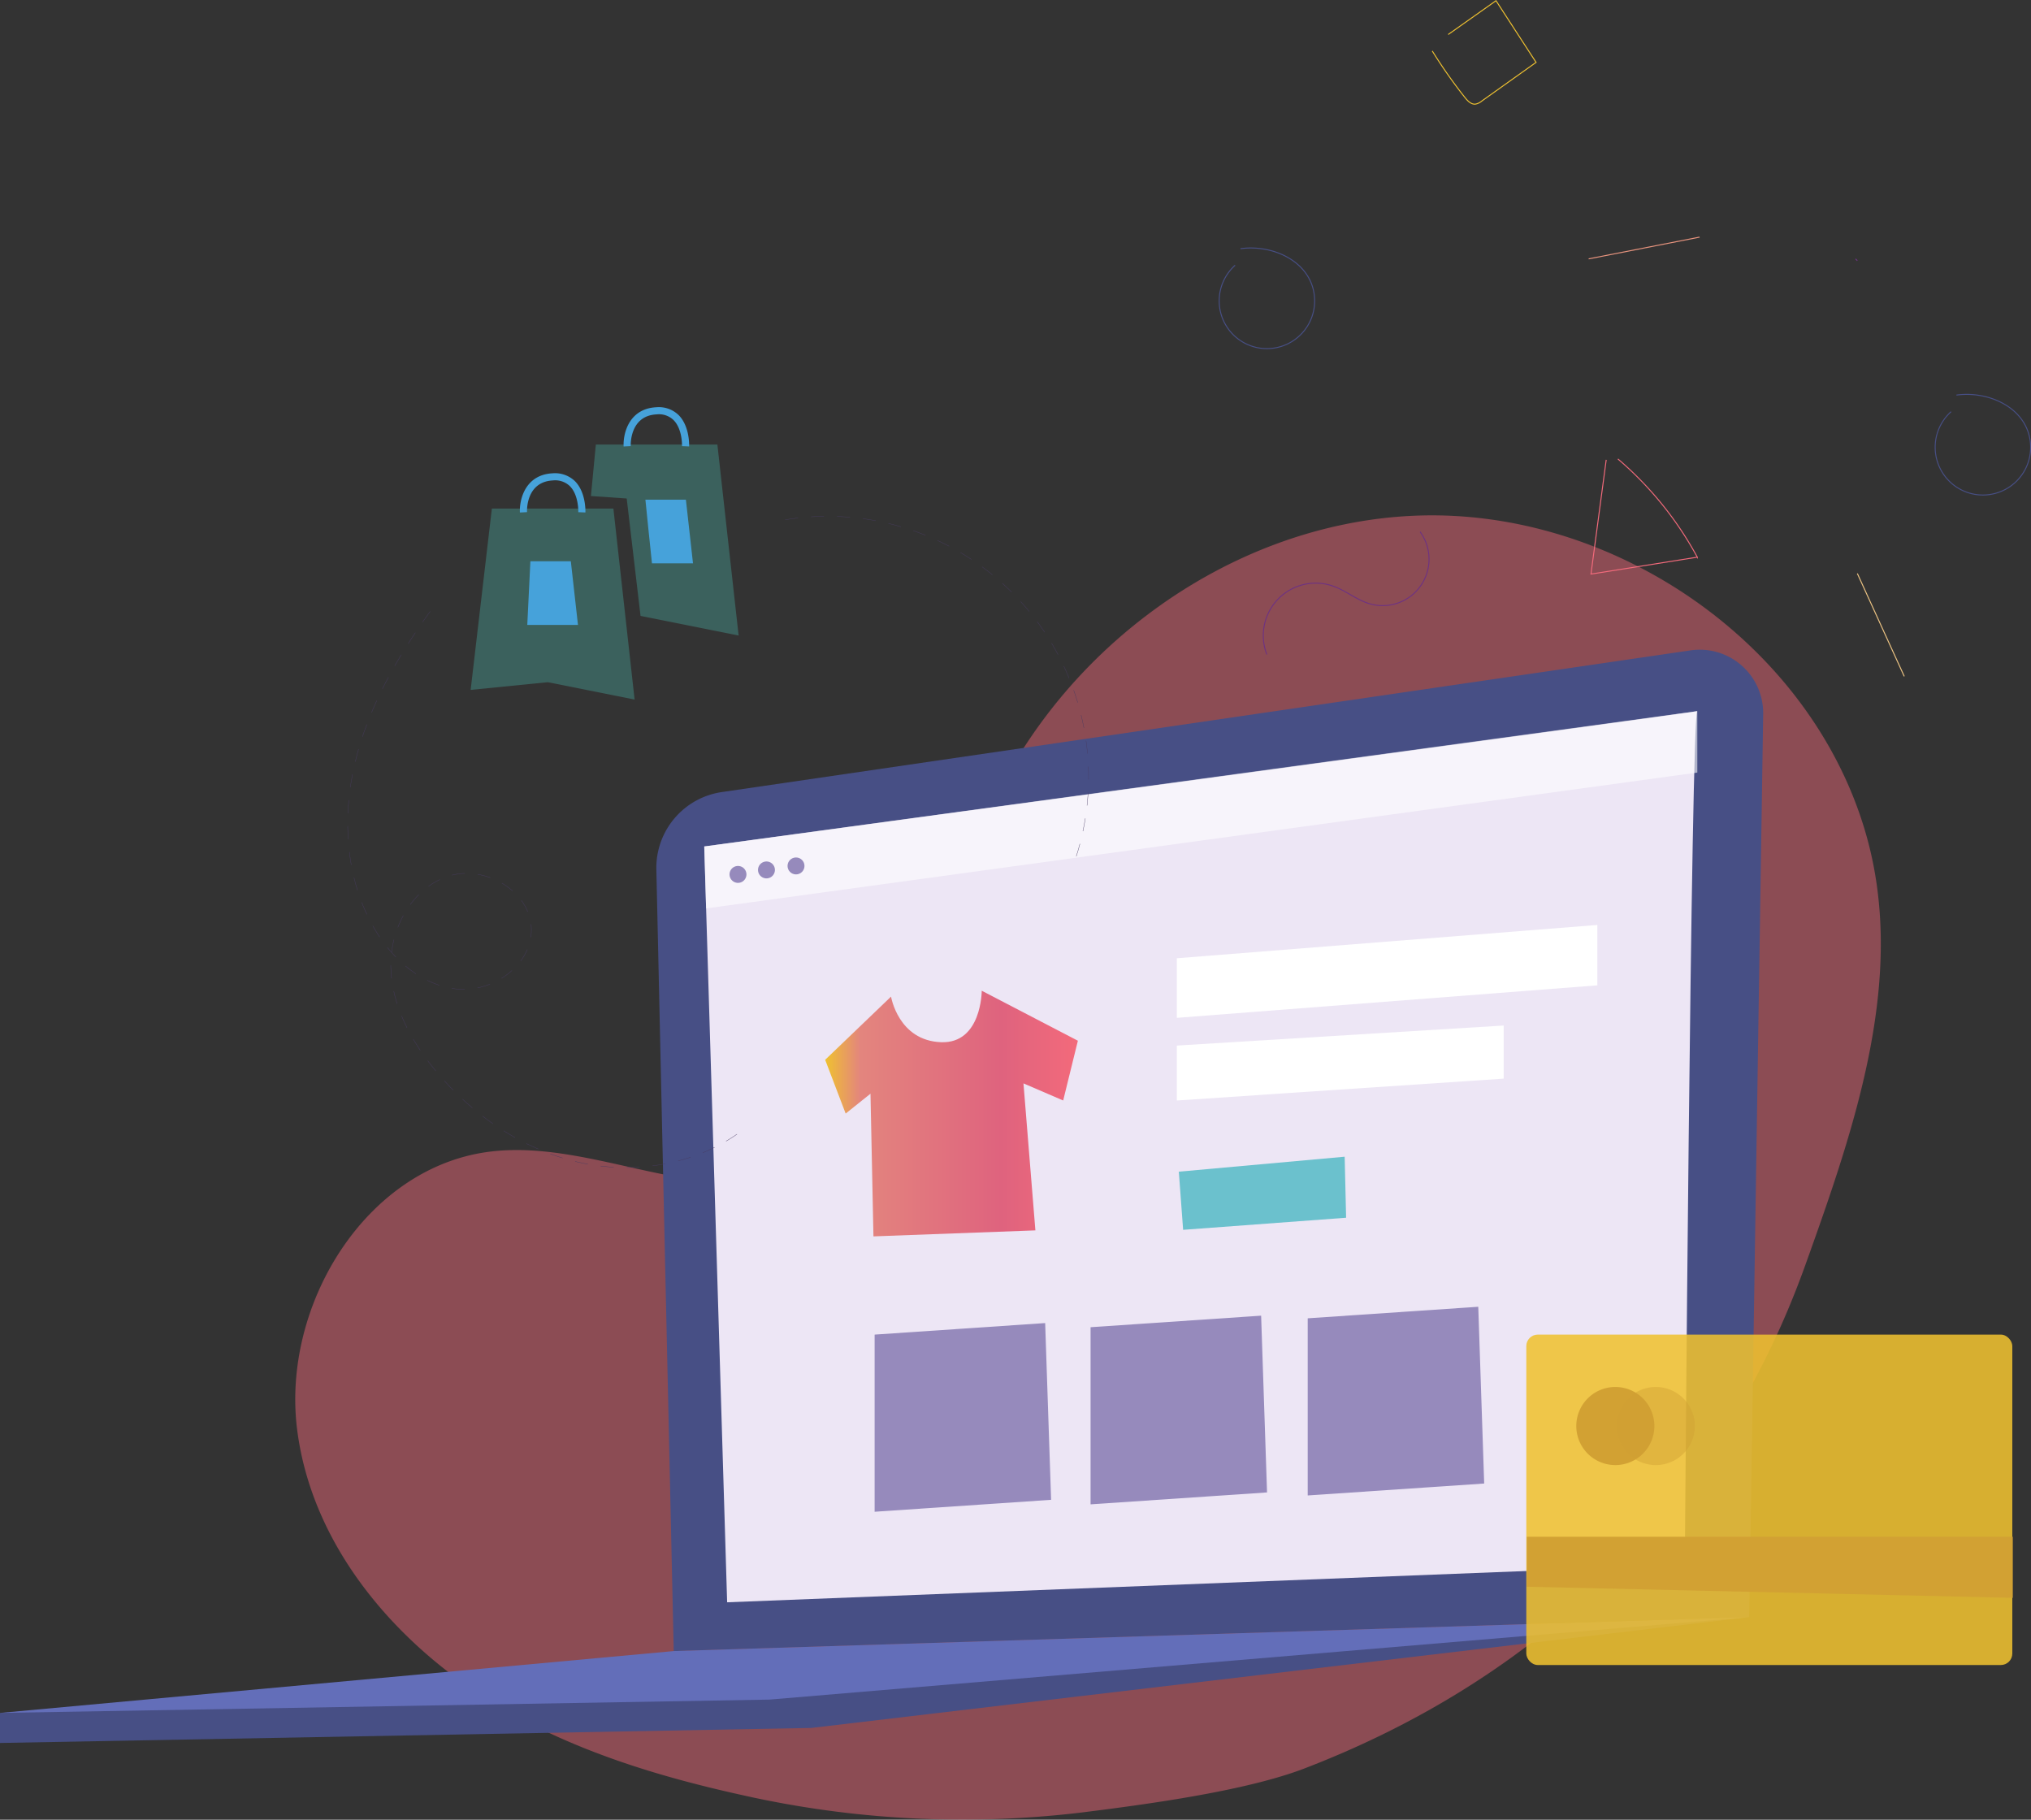 <svg xmlns="http://www.w3.org/2000/svg" xmlns:xlink="http://www.w3.org/1999/xlink" width="312.487" height="279.948" viewBox="0 0 312.487 279.948"><rect x="0" y="0" width="312.487" height="279.948" fill="#333333" stroke="none"/><defs><style>.a{fill:rgba(243,106,123,0.46);}.b{fill:#474f85;}.c{fill:#ede6f5;}.d,.m{fill:#fff;}.d{opacity:0.57;}.e{fill:rgba(81,227,212,0.26);}.f{fill:#46a2da;}.g,.h,.i,.j,.k,.l,.u{fill:none;stroke-miterlimit:10;}.g{stroke:#6e3281;}.g,.h,.i,.j,.k,.l{stroke-width:0.15px;}.h{stroke:#efc130;}.i{stroke:#474f85;}.j{stroke:#f36a7b;}.k{stroke:#e8947e;}.l{stroke:#edc483;}.n{fill:url(#a);}.o{fill:#968abc;}.p{fill:url(#b);}.q{fill:#636eb9;}.r{fill:rgba(239,193,48,0.87);}.s,.t{fill:#d2a133;}.t{opacity:0.45;}.u{stroke:#473a60;stroke-width:0.05px;stroke-dasharray:2;}</style><linearGradient id="a" x1="1.564" y1="11.898" x2="1.813" y2="13.859" gradientUnits="objectBoundingBox"><stop offset="0.05" stop-color="#6bc1cd"/><stop offset="1" stop-color="#a8eba4"/></linearGradient><linearGradient id="b" y1="0.5" x2="1" y2="0.5" gradientUnits="objectBoundingBox"><stop offset="0" stop-color="#efc130"/><stop offset="0.139" stop-color="#e3857e"/><stop offset="0.698" stop-color="#df637e"/><stop offset="1" stop-color="#f36a7b"/></linearGradient></defs><g transform="translate(-515.902 -162.705)"><path class="a" d="M690.755,389.691c35.5-13.627,63.461-39.557,77.046-77.418,7.74-21.568,15.681-44.52,9.281-66.525-8.476-29.15-38.726-49.906-69.065-48.787s-58.407,23.061-68.271,51.773c-6.328,18.425-8.664,42.519-26.94,49.263-14.908,5.5-31.223-4.989-47.014-3.236-19.326,2.147-32.516,23.635-30.018,42.916s17.216,35.242,34.385,44.37c10.613,5.639,22.128,9.1,33.9,11.707a154.205,154.205,0,0,0,52.393,2.718C666.935,395.165,681.8,393.129,690.755,389.691Z" transform="translate(25.859 45.069)"/><path class="b" d="M559.406,239.636l2.672,120.236,165.476-5.226L729.7,215.733a9.76,9.76,0,0,0-11.171-9.808l-149.059,21.8A11.773,11.773,0,0,0,559.406,239.636Z" transform="translate(57.483 56.833)"/><path class="c" d="M562.577,230.712,566.1,346.988l147.346-5.769s.961-131.328,1.92-131.328S562.577,230.712,562.577,230.712Z" transform="translate(61.678 62.213)"/><path class="d" d="M562.865,240.241l152.505-20.9,0-9.451-152.788,20.82Z" transform="translate(61.678 62.213)"/><path class="e" d="M550.359,196.467l-3.264,27.9,11.872-1.188,13.355,2.671-3.264-29.383Z" transform="translate(41.22 44.475)"/><path class="e" d="M555.067,200.149l.757-7.925h18.7l3.267,29.383L562.7,218.59l-2.129-18.063Z" transform="translate(51.754 38.866)"/><g transform="translate(595.887 235.516)"><path class="f" d="M550.364,200.163c-.1-1.987.817-5.806,5.005-6.029a4.432,4.432,0,0,1,3.44,1.184c1.748,1.732,1.639,4.715,1.632,4.84l-1.093-.046c0-.026.093-2.633-1.312-4.021a3.272,3.272,0,0,0-2.609-.861c-4.155.221-3.979,4.687-3.967,4.877Z" transform="translate(-550.357 -194.13)"/></g><g transform="translate(611.845 225.35)"><path class="f" d="M557.238,195.791c-.1-1.989.815-5.808,5.005-6.033a4.387,4.387,0,0,1,3.44,1.186c1.748,1.734,1.639,4.715,1.632,4.842l-1.093-.046c0-.028.091-2.632-1.314-4.021a3.23,3.23,0,0,0-2.607-.864c-4.139.216-3.977,4.692-3.97,4.882Z" transform="translate(-557.231 -189.751)"/></g><path class="g" d="M600.157,216.877a8.064,8.064,0,0,1,10.182-10.518c1.971.689,3.626,2.124,5.627,2.714a7.137,7.137,0,0,0,7.77-11.066" transform="translate(110.655 46.508)"/><path class="h" d="M610.829,170.548a76,76,0,0,0,5.026,7.155c.406.511.928,1.07,1.581,1.024a2.071,2.071,0,0,0,1-.469l8.366-5.957q-3.082-4.746-6.166-9.49l-7.352,5.2" transform="translate(125.44)"/><path class="i" d="M599.117,181.859a7.344,7.344,0,1,0,11.837,3.09c-1.455-4.23-6.583-6.256-11.013-5.641" transform="translate(106.82 21.656)"/><path class="i" d="M646.57,191.561a7.344,7.344,0,1,0,11.837,3.087c-1.456-4.227-6.583-6.254-11.013-5.639" transform="translate(169.526 34.477)"/><path class="j" d="M623.692,193.314q-1.173,8.789-2.345,17.58l16.359-2.6a53.146,53.146,0,0,0-12.216-15.113" transform="translate(139.34 40.127)"/><path class="k" d="M638.264,178.479q-8.535,1.671-17.07,3.345" transform="translate(139.138 20.704)"/><path class="l" d="M639,200.77q3.615,7.915,7.22,15.828" transform="translate(162.669 50.16)"/><path class="g" d="M639.159,180.2c-.091-.093-.183-.186-.276-.279" transform="translate(162.511 22.608)"/><path class="m" d="M593.9,229.186v9.165l64.7-5v-9.289Z" transform="translate(103.067 80.938)"/><path class="m" d="M593.9,233.811v8.447l50.289-3.363v-8.168Z" transform="translate(103.067 89.746)"/><path class="n" d="M594.031,241.723l.664,8.945,25.076-1.86-.222-9.388Z" transform="translate(103.242 101.233)"/><path class="o" d="M566.859,221.455a1.3,1.3,0,1,1-1.3-1.3A1.3,1.3,0,0,1,566.859,221.455Z" transform="translate(63.889 75.77)"/><path class="o" d="M568.745,221.156a1.3,1.3,0,1,1-1.3-1.3A1.3,1.3,0,0,1,568.745,221.156Z" transform="translate(66.384 75.379)"/><circle class="o" cx="1.303" cy="1.303" r="1.303" transform="translate(637.072 294.617)"/><path class="p" d="M580.73,229.325s1.11,6.776,7.7,7.015c6.254.227,6.254-7.921,6.254-7.921l14.792,7.693-2.261,9.193-6.11-2.63,1.834,22.613-24.916.924-.455-21.951-3.821,3.055-3.152-8.269Z" transform="translate(72.267 86.698)"/><path class="b" d="M515.9,284.67v4.622L640.74,286.98l144.3-17.05Z" transform="translate(0 141.551)"/><path class="q" d="M785.038,269.93,634.295,282.619,515.9,284.67l103.66-9.515Z" transform="translate(0 141.551)"/><g transform="translate(750.738 368.02)"><rect class="r" width="74.776" height="50.831" rx="1.767"/><path class="s" d="M632.39,260.687a6.008,6.008,0,1,1-6.008-6.008A6.008,6.008,0,0,1,632.39,260.687Z" transform="translate(-612.685 -246.622)"/><path class="t" d="M635.073,260.687a6.009,6.009,0,1,1-6.01-6.008A6.01,6.01,0,0,1,635.073,260.687Z" transform="translate(-609.143 -246.622)"/><path class="s" d="M617.093,264.607h74.776V274l-74.776-1.712Z" transform="translate(-617.021 -233.503)"/></g><path class="o" d="M573.87,252.219v27.252l27.152-1.836-.914-27.191Z" transform="translate(76.601 115.801)"/><path class="o" d="M588.182,251.73v27.251l27.152-1.836-.911-27.191Z" transform="translate(95.514 115.153)"/><path class="o" d="M602.574,251.139v27.252l27.152-1.836-.911-27.191Z" transform="translate(114.531 114.374)"/><path class="u" d="M551.634,203.285c-5.144,7.1-9.59,14.883-11.6,23.419s-1.381,17.933,3.078,25.485c2.774,4.7,7.354,8.715,12.786,9.2s11.324-3.682,11.31-9.137c-.019-5.91-7.183-10.073-12.8-8.232s-8.968,8.081-8.833,13.989,3.145,11.415,6.918,15.962c5.627,6.783,13.271,12.044,21.861,14.026s18.093.469,25.169-4.78" transform="translate(30.453 53.484)"/><path class="u" d="M567.94,197.5a40.128,40.128,0,0,1,44.53,52.567" transform="translate(68.765 45.169)"/><path class="f" d="M551.327,199.962c0,.2-.478,9.789-.478,9.789h7.8l-1.1-9.789Z" transform="translate(46.18 49.093)"/><path class="f" d="M558.678,195.878c0,.207,1.008,9.792,1.008,9.792H566l-1.093-9.792Z" transform="translate(56.526 43.696)"/></g></svg>